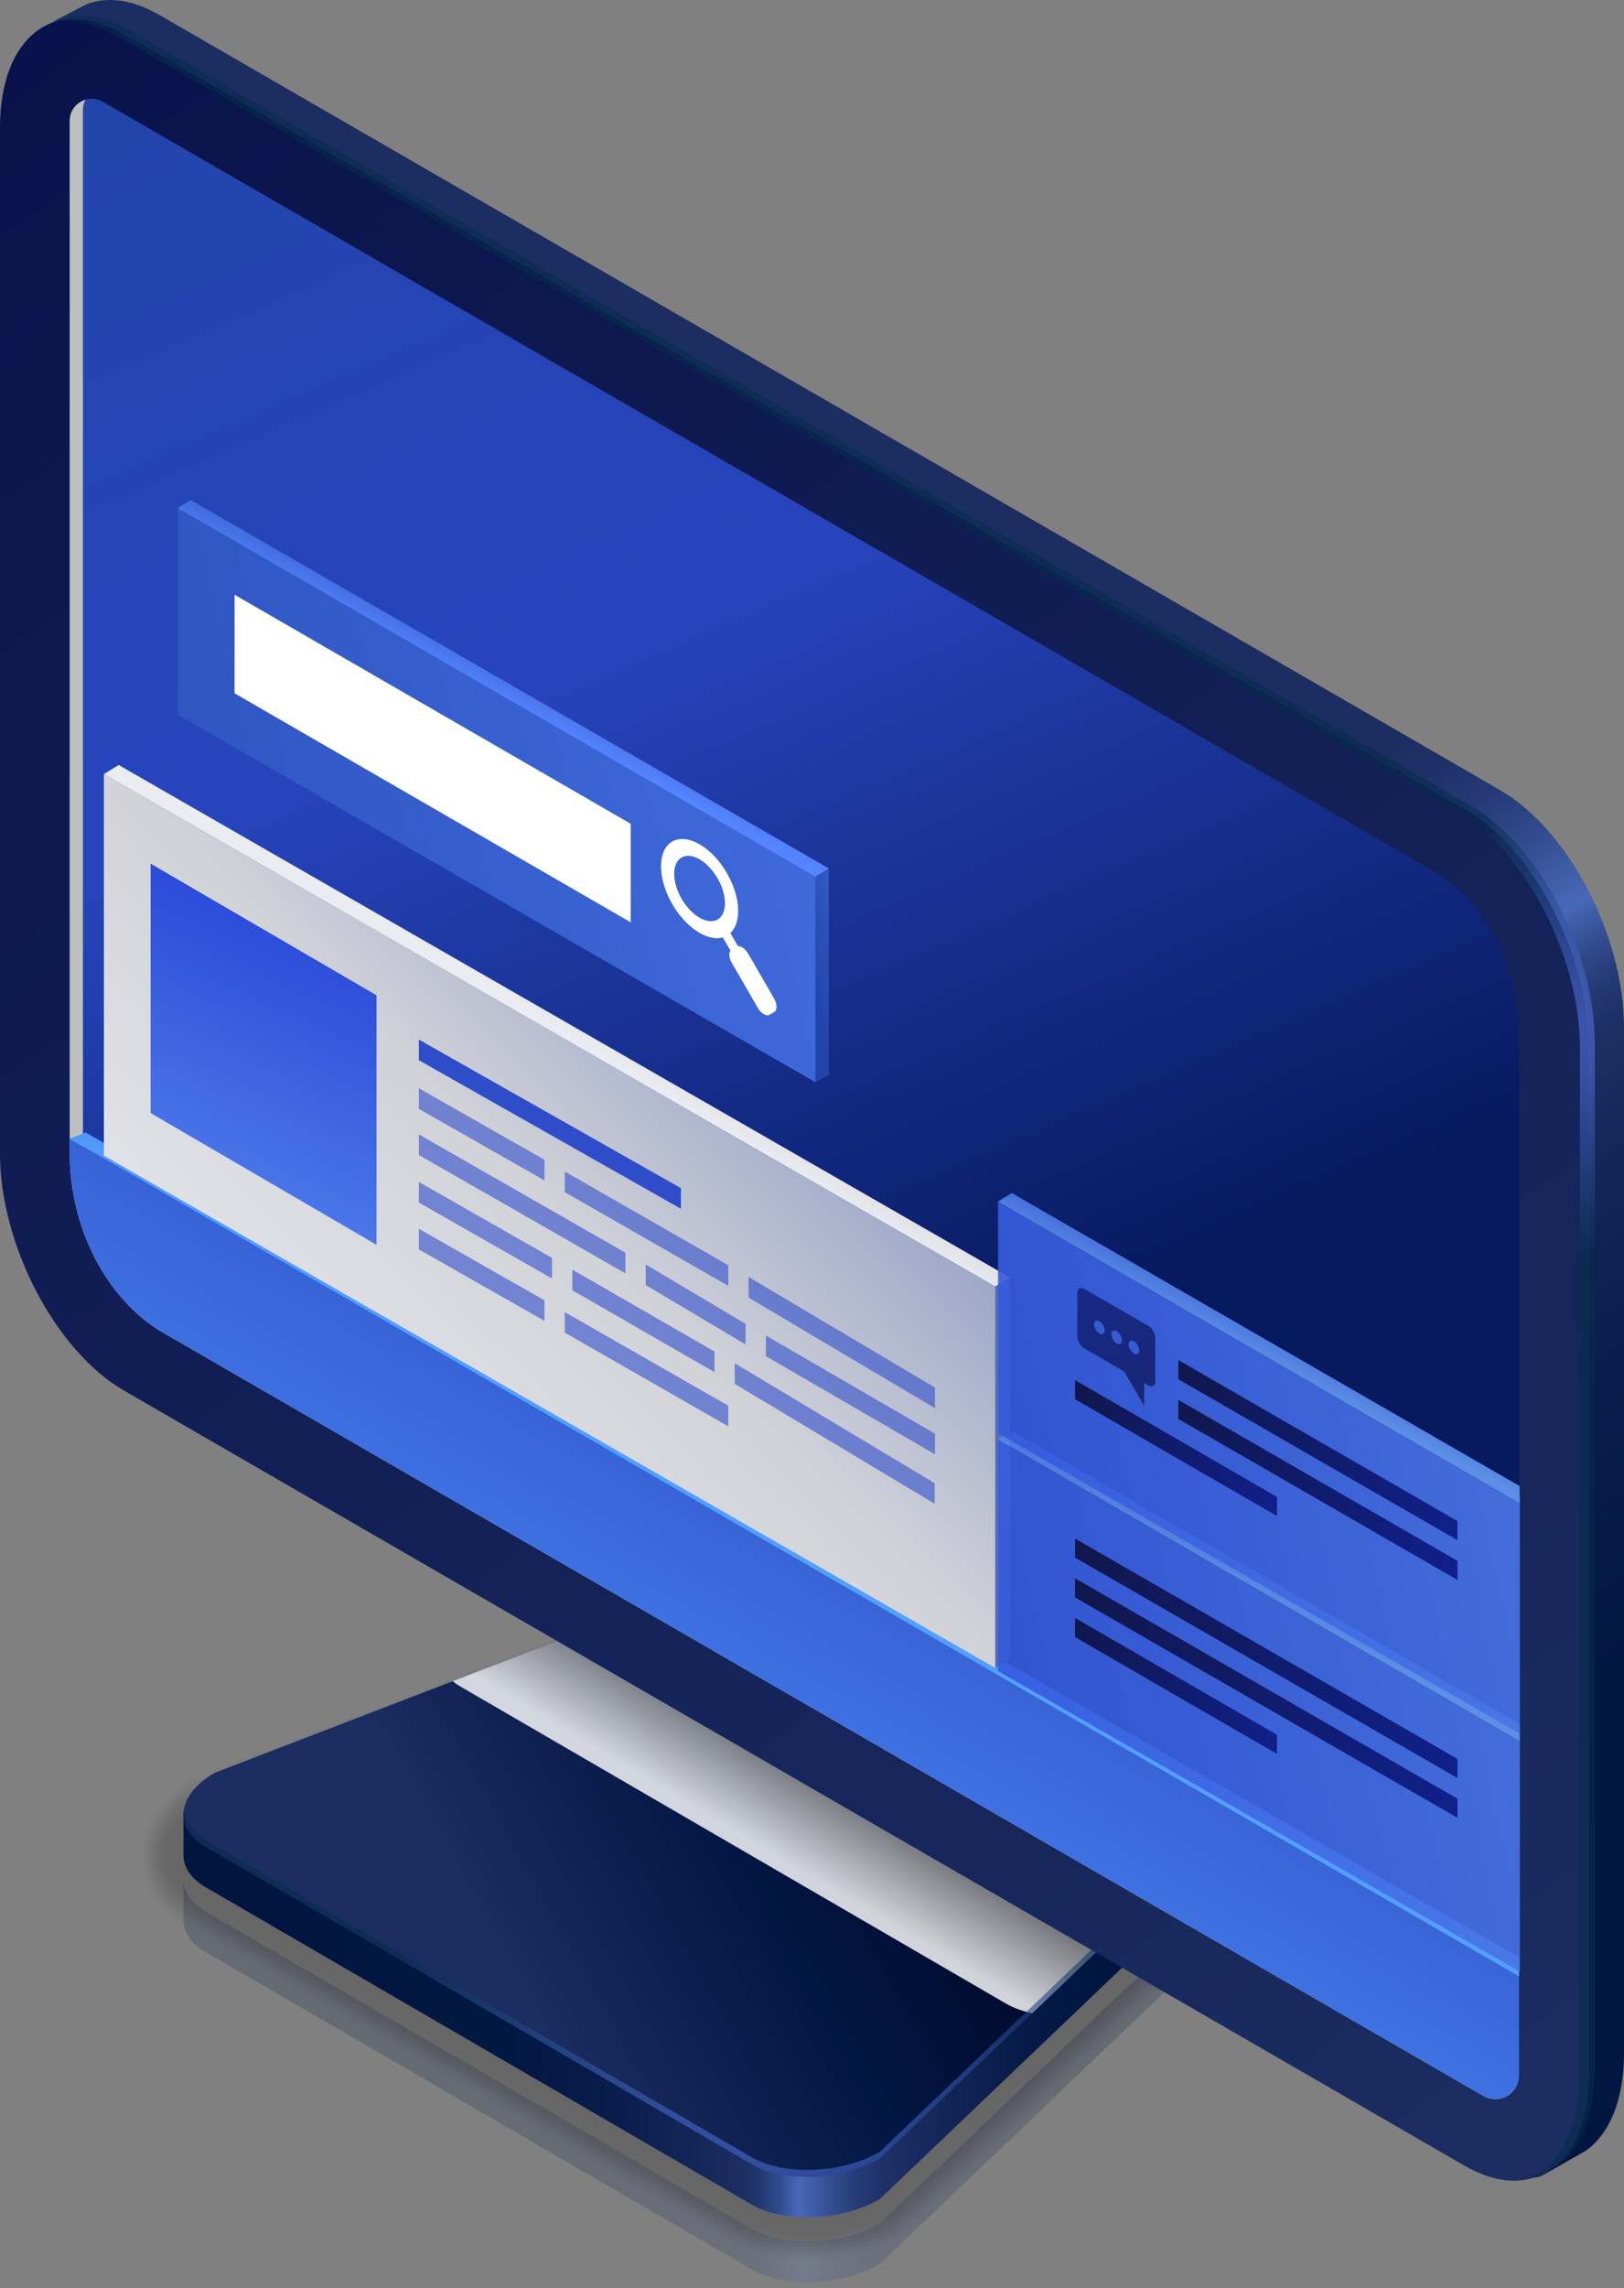 <svg width="174" height="245" viewBox="0 0 174 245" fill="none" xmlns="http://www.w3.org/2000/svg">
<rect x="0" y="0" width="174" height="245" fill="#808080" stroke="none"/>
<g clip-path="url(#clip0_37_14015)">
<path opacity="0.2" d="M129.771 202.901C129.771 204.46 128.64 206.1 126.412 207.392L94.258 238.075C90.195 240.419 84.037 240.677 80.517 238.645L22.03 204.674C20.327 203.694 19.561 202.348 19.668 200.967C19.659 201.029 19.65 201.109 19.65 201.207C19.65 201.252 19.65 205.583 19.65 205.627C19.677 206.893 20.461 208.105 22.03 209.014L80.517 242.985C84.037 245.017 90.195 244.767 94.258 242.415L126.412 211.732C128.666 210.431 129.807 208.755 129.771 207.178C129.771 206.902 129.816 203.988 129.771 202.901Z" fill="url(#paint0_linear_37_14015)"/>
<g opacity="0.2">
<path opacity="0.091" d="M20.791 190.371L72.122 170.622C75.018 168.956 78.654 168.056 82.299 168.091C83.868 168.109 85.365 168.314 86.737 168.662C88.047 168.992 89.571 169.624 90.632 170.239L128.568 192.465C128.604 192.483 129.691 193.124 129.718 193.151C132.721 194.951 134.094 197.767 133.924 200.806C133.755 203.907 131.411 207.365 128.052 209.308L96.487 239.438C93.653 241.078 90.097 241.978 86.505 241.978C83.377 241.978 80.526 241.301 78.28 240.009L19.793 206.037C16.843 204.335 15.168 201.662 15.185 198.694C15.212 195.45 17.244 192.42 20.791 190.371Z" fill="black"/>
<path opacity="0.182" d="M21.014 190.754L72.345 171.006C75.223 169.339 78.877 168.475 82.477 168.546C84.046 168.582 85.516 168.831 86.88 169.188C88.056 169.499 89.767 170.257 90.73 170.801L128.461 192.91C128.533 192.955 129.549 193.552 129.602 193.597C132.543 195.423 133.514 198.222 133.185 201.198C132.873 203.979 130.288 207.713 127.258 209.459L96.273 239.037C93.501 240.632 90.034 241.506 86.541 241.515C83.493 241.523 80.704 240.864 78.521 239.607L20.033 205.636C17.2 204.005 15.622 201.457 15.649 198.65C15.676 195.593 17.618 192.714 21.014 190.754Z" fill="black"/>
<path opacity="0.273" d="M21.237 191.146L72.568 171.398C75.437 169.74 79.091 168.903 82.656 169.009C84.215 169.063 85.677 169.348 87.013 169.713C88.056 169.999 89.963 170.881 90.819 171.371L128.346 193.356C128.453 193.418 129.388 193.98 129.469 194.051C132.338 195.905 132.926 198.65 132.427 201.608C132.017 204.059 129.139 208.069 126.456 209.629L96.05 238.645C93.35 240.205 89.963 241.051 86.559 241.069C83.591 241.078 80.865 240.445 78.735 239.215L20.247 205.244C17.538 203.676 16.05 201.261 16.095 198.605C16.139 195.744 17.993 193.017 21.237 191.146Z" fill="black"/>
<path opacity="0.364" d="M21.459 191.529L72.79 171.781C75.642 170.132 79.314 169.312 82.834 169.464C84.385 169.535 85.828 169.856 87.147 170.239C88.056 170.498 90.159 171.514 90.899 171.941L128.221 193.811C128.363 193.891 129.228 194.417 129.335 194.515C132.142 196.395 132.989 199.282 131.67 202.027C131.67 204.202 127.998 208.444 125.645 209.807L95.818 238.271C93.189 239.786 89.874 240.615 86.577 240.632C83.689 240.641 81.025 240.035 78.957 238.841L20.47 204.87C17.886 203.373 16.478 201.091 16.54 198.587C16.602 195.887 18.358 193.32 21.459 191.529Z" fill="black"/>
<path opacity="0.455" d="M21.682 191.912L73.013 172.164C75.856 170.524 79.537 169.731 83.012 169.918C84.554 170.007 85.989 170.364 87.281 170.765C88.056 170.997 90.355 172.146 90.988 172.512L128.105 194.256C128.283 194.363 129.076 194.844 129.21 194.96C131.946 196.867 132.57 199.781 130.921 202.428C130.921 204.291 126.857 208.8 124.843 209.967L95.595 237.879C93.029 239.358 89.803 240.16 86.595 240.178C83.787 240.196 81.176 239.607 79.171 238.449L20.684 204.478C18.215 203.052 16.905 200.895 16.977 198.551C17.066 196.038 18.732 193.614 21.682 191.912Z" fill="black"/>
<path opacity="0.545" d="M21.905 192.305L73.236 172.556C76.07 170.926 79.751 170.159 83.19 170.382C84.732 170.489 86.14 170.881 87.423 171.291C88.065 171.496 90.551 172.779 91.086 173.082L127.998 194.702C128.212 194.827 128.934 195.272 129.094 195.415C131.768 197.357 132.151 200.281 130.19 202.838C130.19 204.389 125.744 209.165 124.059 210.137L95.391 237.496C92.895 238.939 89.749 239.715 86.639 239.732C83.912 239.75 81.364 239.189 79.421 238.066L20.934 204.095C18.59 202.74 17.369 200.717 17.449 198.525C17.529 196.181 19.107 193.918 21.905 192.305Z" fill="black"/>
<path opacity="0.636" d="M22.128 192.688L73.459 172.939C76.275 171.309 79.973 170.578 83.36 170.836C84.892 170.961 86.283 171.398 87.548 171.817C88.056 171.986 90.739 173.403 91.166 173.652L127.864 195.156C128.114 195.299 128.756 195.709 128.943 195.878C131.545 197.847 131.705 200.797 129.415 203.257C129.415 204.496 124.576 209.54 123.239 210.315L95.159 237.121C92.735 238.52 89.669 239.278 86.657 239.304C84.01 239.331 81.524 238.788 79.635 237.691L21.147 203.72C18.919 202.437 17.788 200.539 17.886 198.498C17.993 196.324 19.481 194.22 22.128 192.688Z" fill="black"/>
<path opacity="0.727" d="M22.36 193.071L73.691 173.323C76.498 171.701 80.205 170.997 83.547 171.291C85.071 171.425 86.443 171.906 87.691 172.342C88.074 172.476 90.944 174.036 91.264 174.223L127.758 195.602C128.043 195.771 128.613 196.137 128.827 196.324C131.367 198.32 131.296 201.287 128.676 203.658C128.676 204.594 123.453 209.896 122.446 210.475L94.945 236.72C92.583 238.084 89.598 238.814 86.684 238.841C84.117 238.868 81.693 238.351 79.866 237.291L21.379 203.319C19.276 202.107 18.233 200.334 18.349 198.454C18.456 196.475 19.855 194.523 22.36 193.071Z" fill="black"/>
<path opacity="0.818" d="M22.582 193.463L73.913 173.715C76.703 172.102 80.428 171.416 83.725 171.754C85.249 171.906 86.594 172.423 87.833 172.868C88.083 172.957 91.148 174.668 91.353 174.793L127.633 196.056C127.953 196.243 128.452 196.573 128.693 196.787C131.162 198.81 130.868 201.804 127.918 204.077C127.918 204.701 122.303 210.261 121.635 210.654L94.713 236.346C92.423 237.665 89.517 238.378 86.701 238.404C84.215 238.431 81.853 237.941 80.08 236.916L21.593 202.945C19.606 201.795 18.661 200.165 18.786 198.436C18.91 196.618 20.221 194.818 22.582 193.463Z" fill="black"/>
<path opacity="0.909" d="M22.805 193.846L74.136 174.098C76.917 172.494 80.642 171.834 83.903 172.2C85.418 172.369 86.746 172.922 87.967 173.385C88.092 173.43 91.336 175.292 91.443 175.355L127.526 196.493C127.882 196.698 128.31 196.992 128.577 197.224C130.984 199.273 130.458 202.286 127.178 204.46C127.178 204.772 121.181 210.6 120.842 210.796L94.499 235.936C92.28 237.219 89.455 237.897 86.728 237.932C84.322 237.968 82.023 237.496 80.303 236.497L21.816 202.526C19.953 201.448 19.089 199.942 19.232 198.373C19.374 196.769 20.595 195.121 22.805 193.846Z" fill="black"/>
<path d="M80.526 236.132L22.038 202.161C18.518 200.129 18.955 196.573 23.028 194.229L74.359 174.481C78.422 172.137 84.581 171.879 88.101 173.911L127.401 196.947C130.921 198.979 130.484 202.535 126.412 204.879L94.258 235.562C90.195 237.914 84.046 238.164 80.526 236.132Z" fill="black"/>
</g>
<path d="M80.526 236.052L22.039 202.081C20.47 201.172 19.686 199.969 19.659 198.694C19.659 198.65 19.659 194.319 19.659 194.274C19.686 192.732 20.827 195.406 23.019 194.14L74.35 174.392C78.414 172.048 84.572 171.79 88.092 173.822L127.401 196.85C128.578 197.527 129.433 194.648 129.736 195.566C129.834 195.869 129.772 199.915 129.781 200.227C129.816 201.804 128.676 203.48 126.421 204.781L94.268 235.464C90.195 237.834 84.046 238.084 80.526 236.052Z" fill="url(#paint1_linear_37_14015)"/>
<path d="M80.526 231.712L22.038 197.75C18.518 195.718 18.955 192.162 23.028 189.818L74.359 170.07C78.422 167.726 84.581 167.468 88.101 169.5L127.41 192.527C130.93 194.559 130.493 198.115 126.421 200.459L94.267 231.142C90.195 233.494 84.046 233.753 80.526 231.712Z" fill="url(#paint2_linear_37_14015)"/>
<path opacity="0.818" d="M127.401 192.527L88.092 169.499C84.572 167.468 78.414 167.717 74.35 170.07L48.497 180.015C48.738 180.211 48.996 180.398 49.299 180.568L107.787 214.539C108.597 215.011 109.551 215.35 110.585 215.573L126.421 200.458C130.485 198.115 130.921 194.568 127.401 192.527Z" fill="url(#paint3_linear_37_14015)"/>
<path opacity="0.6" d="M126.412 199.728L94.258 230.411C90.195 232.754 84.037 233.013 80.517 230.981L22.03 197.01C20.568 196.163 19.802 195.058 19.677 193.891C19.49 195.326 20.265 196.734 22.03 197.749L80.517 231.721C84.037 233.753 90.195 233.503 94.258 231.15L126.412 200.468C128.791 199.095 129.923 197.313 129.745 195.655C129.566 197.081 128.444 198.56 126.412 199.728Z" fill="url(#paint4_radial_37_14015)"/>
<path d="M156.934 231.908L13.296 148.905C5.953 144.672 0 133.292 0 123.507V13.653C0 3.859 5.953 -0.642 13.296 3.6L156.934 86.594C164.277 90.836 170.23 102.208 170.23 112.002V221.856C170.23 231.641 164.277 236.141 156.934 231.908Z" fill="url(#paint5_linear_37_14015)"/>
<path d="M158.645 224.253L17.03 142.444C11.122 138.692 7.468 131.179 7.468 123.506V12.931C7.468 11.113 9.446 9.981 11.015 10.899C11.202 11.006 11.345 11.086 11.434 11.139L153.2 93.055C160.232 97.11 162.762 104.32 162.762 111.993V222.221C162.762 224.173 160.65 225.393 158.957 224.431C158.824 224.36 158.717 224.297 158.645 224.253Z" fill="url(#paint6_linear_37_14015)"/>
<path d="M160.374 223.255C160.24 223.174 160.134 223.121 160.062 223.076L18.447 141.258C12.539 137.507 8.885 129.994 8.885 122.321V11.745C8.885 11.344 8.992 10.988 9.152 10.676C8.217 10.961 7.468 11.808 7.468 12.931V123.506C7.468 131.188 11.122 138.692 17.03 142.444L158.645 224.262C158.717 224.306 158.824 224.36 158.957 224.44C160.258 225.18 161.8 224.627 162.442 223.451C161.791 223.665 161.051 223.638 160.374 223.255Z" fill="#BCC0BE"/>
<path d="M160.704 84.589L17.066 1.595C14.161 -0.08 11.469 -0.392 9.286 0.454C9.01 0.561 5.302 2.531 5.035 2.673C5.026 2.673 5.026 2.682 5.026 2.682C7.29 1.586 10.168 1.791 13.296 3.6L156.934 86.594C164.277 90.836 170.23 102.208 170.23 112.002V221.856C170.23 227.969 167.913 232.015 164.384 233.164C164.669 233.182 165.026 233.066 165.552 232.772C165.721 232.674 169.74 230.402 169.901 230.295C172.423 228.53 174 224.894 174 219.859V109.996C174 100.203 168.047 88.831 160.704 84.589Z" fill="url(#paint7_linear_37_14015)"/>
<path opacity="0.6" d="M157.576 86.274L13.938 3.279C10.926 1.542 8.154 1.292 5.926 2.255C7.824 1.952 10.017 2.415 12.343 3.761L155.981 86.755C163.324 90.997 169.277 102.368 169.277 112.162V222.016C169.277 227.791 167.192 231.703 163.992 233.093C168.092 232.442 170.872 228.227 170.872 221.535V111.681C170.872 101.887 164.919 90.516 157.576 86.274Z" fill="url(#paint8_radial_37_14015)"/>
<path d="M7.468 121.929V123.498C7.468 131.18 11.122 138.683 17.03 142.435L158.645 224.253C158.717 224.297 158.824 224.351 158.957 224.431C160.65 225.394 162.762 224.173 162.762 222.221V211.652L7.468 121.929Z" fill="url(#paint9_linear_37_14015)"/>
<path d="M7.468 121.929L162.762 211.652V209.575L9.179 121.261L7.468 121.929Z" fill="url(#paint10_linear_37_14015)"/>
<path d="M87.343 93.884V115.878L88.796 115.103V92.984L87.343 93.884Z" fill="url(#paint11_linear_37_14015)"/>
<path d="M87.361 93.884V115.878L19.035 76.524V54.405L87.361 93.884Z" fill="url(#paint12_linear_37_14015)"/>
<path d="M19.035 54.405L87.361 93.884L88.796 92.984L20.443 53.55L19.035 54.405Z" fill="url(#paint13_linear_37_14015)"/>
<path d="M82.941 106.922L80.151 102.101C79.857 101.593 79.412 101.29 79.073 101.316L78.253 99.908C79.483 98.759 79.358 96.032 77.879 93.483C76.266 90.694 73.646 89.188 72.033 90.106C70.42 91.023 70.42 94.027 72.033 96.816C73.512 99.365 75.829 100.844 77.442 100.372L78.262 101.78C78.066 102.056 78.111 102.591 78.405 103.099L81.194 107.92C81.542 108.526 82.112 108.847 82.46 108.651L82.941 108.374C83.288 108.169 83.288 107.519 82.941 106.922ZM76.881 98.465C75.82 99.071 74.091 98.073 73.031 96.237C71.971 94.401 71.971 92.423 73.031 91.817C74.091 91.211 75.82 92.209 76.881 94.044C77.941 95.88 77.941 97.859 76.881 98.465Z" fill="white"/>
<path d="M67.577 98.759L25.131 74.234V63.682L67.577 88.207V98.759Z" fill="white"/>
<path d="M11.131 82.887V123.738L106.637 178.598V137.747L11.131 82.887Z" fill="url(#paint14_linear_37_14015)"/>
<path d="M106.628 137.747V178.598L108.196 177.636V136.785L106.628 137.747Z" fill="url(#paint15_linear_37_14015)"/>
<path d="M108.196 136.785L106.628 137.747L11.131 82.887L12.717 81.916L108.196 136.785Z" fill="url(#paint16_linear_37_14015)"/>
<path d="M40.343 133.291L16.139 119.184V92.476L40.343 106.574V133.291Z" fill="url(#paint17_linear_37_14015)"/>
<path d="M44.879 111.315V113.526L72.96 129.433V127.223L44.879 111.315Z" fill="#2F4DC9"/>
<path opacity="0.6" d="M58.336 139.236L44.879 131.572V133.782L58.336 141.437V139.236Z" fill="#2F4DC9"/>
<path opacity="0.6" d="M60.51 140.492V142.693L78.03 152.728V150.518L60.51 140.492Z" fill="#2F4DC9"/>
<path opacity="0.6" d="M76.551 146.926V144.716L61.321 135.947V138.157L76.551 146.926Z" fill="#2F4DC9"/>
<path opacity="0.6" d="M67.007 134.138L44.879 121.466V123.676L67.007 136.348V134.138Z" fill="#2F4DC9"/>
<path opacity="0.6" d="M58.336 124.184L44.879 116.529V118.739L58.336 126.394V124.184Z" fill="#2F4DC9"/>
<path opacity="0.6" d="M60.51 125.44V127.65L78.03 137.685V135.475L60.51 125.44Z" fill="#2F4DC9"/>
<path opacity="0.6" d="M69.181 135.395V137.596L79.884 143.959V141.749L69.181 135.395Z" fill="#2F4DC9"/>
<path opacity="0.6" d="M80.205 138.942L100.176 150.785V148.575L80.205 136.732V138.942Z" fill="#2F4DC9"/>
<path opacity="0.6" d="M82.059 145.215L100.176 155.722V153.512L82.059 143.005V145.215Z" fill="#2F4DC9"/>
<path opacity="0.6" d="M59.147 134.691L44.879 126.563V128.764L59.147 136.901V134.691Z" fill="#2F4DC9"/>
<path opacity="0.6" d="M78.725 148.183L100.14 161.016V158.806L78.725 145.973V148.183Z" fill="#2F4DC9"/>
<g opacity="0.9">
<path d="M162.843 186.459V211.117L106.931 178.928V154.127L162.843 186.459Z" fill="url(#paint18_linear_37_14015)"/>
<path d="M106.931 154.127L162.843 186.458L162.807 184.587L108.401 153.209L106.931 154.127Z" fill="url(#paint19_linear_37_14015)"/>
</g>
<path d="M115.192 164.75V166.791L156.159 190.389V188.339L115.192 164.75Z" fill="url(#paint20_linear_37_14015)"/>
<path d="M136.821 185.754L115.192 173.251V175.301L136.821 187.804V185.754Z" fill="url(#paint21_linear_37_14015)"/>
<path d="M115.192 171.05L156.159 194.648V192.599L115.192 169V171.05Z" fill="url(#paint22_linear_37_14015)"/>
<g opacity="0.9">
<path d="M162.843 160.989V185.647L106.931 153.459V128.657L162.843 160.989Z" fill="url(#paint23_linear_37_14015)"/>
<path d="M106.931 128.657L162.843 160.989L162.807 159.117L108.401 127.74L106.931 128.657Z" fill="url(#paint24_linear_37_14015)"/>
</g>
<path d="M136.821 160.285L115.192 147.782V149.832L136.821 162.335V160.285Z" fill="url(#paint25_linear_37_14015)"/>
<path d="M126.251 145.634V147.684L156.159 164.919V162.869L126.251 145.634Z" fill="url(#paint26_linear_37_14015)"/>
<path d="M126.251 151.935L156.159 169.179V167.129L126.251 149.894V151.935Z" fill="url(#paint27_linear_37_14015)"/>
<path opacity="0.8" d="M123.017 141.962L116.181 138.014C115.762 137.774 115.424 137.97 115.424 138.451V143.076C115.424 143.558 115.762 144.146 116.181 144.386L120.45 146.855L122.589 150.535V148.085L123.017 148.334C123.435 148.575 123.774 148.379 123.774 147.898V143.272C123.774 142.791 123.435 142.203 123.017 141.962ZM118.195 142.827C117.973 142.952 117.616 142.747 117.393 142.363C117.171 141.98 117.171 141.57 117.393 141.437C117.616 141.312 117.973 141.517 118.195 141.9C118.418 142.292 118.418 142.702 118.195 142.827ZM120.049 143.896C119.826 144.021 119.47 143.816 119.247 143.433C119.024 143.05 119.024 142.64 119.247 142.506C119.47 142.381 119.826 142.586 120.049 142.969C120.272 143.361 120.272 143.771 120.049 143.896ZM121.894 144.966C121.671 145.09 121.314 144.885 121.092 144.502C120.869 144.119 120.869 143.709 121.092 143.575C121.314 143.451 121.671 143.656 121.894 144.039C122.116 144.422 122.116 144.841 121.894 144.966Z" fill="url(#paint28_linear_37_14015)"/>
</g>
<defs>
<linearGradient id="paint0_linear_37_14015" x1="24.073" y1="222.657" x2="140.218" y2="222.657" gradientUnits="userSpaceOnUse">
<stop offset="0.056" stop-color="#011541"/>
<stop offset="0.258" stop-color="#031743"/>
<stop offset="0.357" stop-color="#091C4B"/>
<stop offset="0.434" stop-color="#142658"/>
<stop offset="0.47" stop-color="#1B2D61"/>
<stop offset="0.482" stop-color="#1D3065"/>
<stop offset="0.495" stop-color="#243973"/>
<stop offset="0.509" stop-color="#2F4888"/>
<stop offset="0.523" stop-color="#3F5CA7"/>
<stop offset="0.53" stop-color="#4868B8"/>
<stop offset="0.537" stop-color="#4362AE"/>
<stop offset="0.562" stop-color="#324B8D"/>
<stop offset="0.586" stop-color="#253A75"/>
<stop offset="0.608" stop-color="#1E3066"/>
<stop offset="0.626" stop-color="#1B2D61"/>
<stop offset="0.672" stop-color="#112455"/>
<stop offset="0.749" stop-color="#051946"/>
<stop offset="0.813" stop-color="#011541"/>
<stop offset="1" stop-color="#011541"/>
</linearGradient>
<linearGradient id="paint1_linear_37_14015" x1="24.073" y1="204.945" x2="140.219" y2="204.945" gradientUnits="userSpaceOnUse">
<stop offset="0.056" stop-color="#011541"/>
<stop offset="0.258" stop-color="#031743"/>
<stop offset="0.357" stop-color="#091C4B"/>
<stop offset="0.434" stop-color="#142658"/>
<stop offset="0.47" stop-color="#1B2D61"/>
<stop offset="0.482" stop-color="#1D3065"/>
<stop offset="0.495" stop-color="#243973"/>
<stop offset="0.509" stop-color="#2F4888"/>
<stop offset="0.523" stop-color="#3F5CA7"/>
<stop offset="0.53" stop-color="#4868B8"/>
<stop offset="0.537" stop-color="#4362AE"/>
<stop offset="0.562" stop-color="#324B8D"/>
<stop offset="0.586" stop-color="#253A75"/>
<stop offset="0.608" stop-color="#1E3066"/>
<stop offset="0.626" stop-color="#1B2D61"/>
<stop offset="0.672" stop-color="#112455"/>
<stop offset="0.749" stop-color="#051946"/>
<stop offset="0.813" stop-color="#011541"/>
<stop offset="1" stop-color="#011541"/>
</linearGradient>
<linearGradient id="paint2_linear_37_14015" x1="55.153" y1="212.414" x2="107.802" y2="183.289" gradientUnits="userSpaceOnUse">
<stop stop-color="#1B2D61"/>
<stop offset="0.203" stop-color="#0F2252"/>
<stop offset="0.495" stop-color="#011541"/>
<stop offset="1" stop-color="#00031F"/>
</linearGradient>
<linearGradient id="paint3_linear_37_14015" x1="83.075" y1="198.645" x2="93.41" y2="181.316" gradientUnits="userSpaceOnUse">
<stop stop-color="white"/>
<stop offset="1"/>
</linearGradient>
<radialGradient id="paint4_radial_37_14015" cx="0" cy="0" r="1" gradientUnits="userSpaceOnUse" gradientTransform="translate(83.418 222.194) scale(41.322 41.322)">
<stop stop-color="#617FFC"/>
<stop offset="1" stop-color="#052C4D"/>
</radialGradient>
<linearGradient id="paint5_linear_37_14015" x1="168.308" y1="232.869" x2="-9.43" y2="-13.076" gradientUnits="userSpaceOnUse">
<stop stop-color="#1B2D61"/>
<stop offset="1" stop-color="#08104A"/>
</linearGradient>
<linearGradient id="paint6_linear_37_14015" x1="33.289" y1="-1.233" x2="105.384" y2="163.736" gradientUnits="userSpaceOnUse">
<stop offset="0.01" stop-color="#2245AB"/>
<stop offset="0.429" stop-color="#2744BD"/>
<stop offset="0.904" stop-color="#071A5F"/>
</linearGradient>
<linearGradient id="paint7_linear_37_14015" x1="206.073" y1="238.211" x2="66.174" y2="14.671" gradientUnits="userSpaceOnUse">
<stop offset="0.056" stop-color="#011541"/>
<stop offset="0.258" stop-color="#031743"/>
<stop offset="0.357" stop-color="#091C4B"/>
<stop offset="0.434" stop-color="#142658"/>
<stop offset="0.47" stop-color="#1B2D61"/>
<stop offset="0.482" stop-color="#1D3065"/>
<stop offset="0.495" stop-color="#243973"/>
<stop offset="0.509" stop-color="#2F4888"/>
<stop offset="0.523" stop-color="#3F5CA7"/>
<stop offset="0.53" stop-color="#4868B8"/>
<stop offset="0.537" stop-color="#4362AE"/>
<stop offset="0.562" stop-color="#324B8D"/>
<stop offset="0.586" stop-color="#253A75"/>
<stop offset="0.608" stop-color="#1E3066"/>
<stop offset="0.626" stop-color="#1B2D61"/>
</linearGradient>
<radialGradient id="paint8_radial_37_14015" cx="0" cy="0" r="1" gradientUnits="userSpaceOnUse" gradientTransform="translate(166.384 110.911) scale(23.813)">
<stop stop-color="#617FFC"/>
<stop offset="1" stop-color="#052C4D"/>
</radialGradient>
<linearGradient id="paint9_linear_37_14015" x1="100.243" y1="145.432" x2="59.648" y2="217.839" gradientUnits="userSpaceOnUse">
<stop offset="0.03" stop-color="#2F4DC9"/>
<stop offset="0.481" stop-color="#3E71E1"/>
<stop offset="1" stop-color="#529FFF"/>
</linearGradient>
<linearGradient id="paint10_linear_37_14015" x1="94.695" y1="149.595" x2="85.486" y2="166.123" gradientUnits="userSpaceOnUse">
<stop offset="0.03" stop-color="#2F4DC9"/>
<stop offset="0.481" stop-color="#3E71E1"/>
<stop offset="1" stop-color="#529FFF"/>
</linearGradient>
<linearGradient id="paint11_linear_37_14015" x1="85.906" y1="105.081" x2="100.549" y2="100.696" gradientUnits="userSpaceOnUse">
<stop offset="0.035" stop-color="#2245AB"/>
<stop offset="0.268" stop-color="#2B51BA"/>
<stop offset="0.718" stop-color="#446FE3"/>
<stop offset="1" stop-color="#5584FF"/>
</linearGradient>
<linearGradient id="paint12_linear_37_14015" x1="-45.096" y1="107.177" x2="155.827" y2="62.137" gradientUnits="userSpaceOnUse">
<stop offset="0.035" stop-color="#2245AB"/>
<stop offset="0.268" stop-color="#2B51BA"/>
<stop offset="0.718" stop-color="#446FE3"/>
<stop offset="1" stop-color="#5584FF"/>
</linearGradient>
<linearGradient id="paint13_linear_37_14015" x1="58.308" y1="65.328" x2="53.282" y2="74.906" gradientUnits="userSpaceOnUse">
<stop offset="0.035" stop-color="#2245AB"/>
<stop offset="0.268" stop-color="#2B51BA"/>
<stop offset="0.718" stop-color="#446FE3"/>
<stop offset="1" stop-color="#5584FF"/>
</linearGradient>
<linearGradient id="paint14_linear_37_14015" x1="109.516" y1="80.517" x2="24.019" y2="165.33" gradientUnits="userSpaceOnUse">
<stop offset="0.035" stop-color="#556FB3"/>
<stop offset="0.581" stop-color="#D1D2D8"/>
<stop offset="1" stop-color="#EBECF2"/>
</linearGradient>
<linearGradient id="paint15_linear_37_14015" x1="114.03" y1="159.99" x2="130.016" y2="165.532" gradientUnits="userSpaceOnUse">
<stop offset="0.035" stop-color="#556FB3"/>
<stop offset="0.581" stop-color="#D1D2D8"/>
<stop offset="1" stop-color="#EBECF2"/>
</linearGradient>
<linearGradient id="paint16_linear_37_14015" x1="68.23" y1="95.999" x2="59.611" y2="109.922" gradientUnits="userSpaceOnUse">
<stop offset="0.035" stop-color="#556FB3"/>
<stop offset="0.581" stop-color="#D1D2D8"/>
<stop offset="1" stop-color="#EBECF2"/>
</linearGradient>
<linearGradient id="paint17_linear_37_14015" x1="38.265" y1="89.751" x2="14.423" y2="144.772" gradientUnits="userSpaceOnUse">
<stop offset="0.035" stop-color="#2442D6"/>
<stop offset="0.257" stop-color="#2F51DB"/>
<stop offset="0.685" stop-color="#4D7AE9"/>
<stop offset="1" stop-color="#659BF4"/>
</linearGradient>
<linearGradient id="paint18_linear_37_14015" x1="52.166" y1="201.168" x2="221.247" y2="163.265" gradientUnits="userSpaceOnUse">
<stop offset="0.035" stop-color="#2442D6"/>
<stop offset="0.257" stop-color="#2F51DB"/>
<stop offset="0.685" stop-color="#4D7AE9"/>
<stop offset="1" stop-color="#659BF4"/>
</linearGradient>
<linearGradient id="paint19_linear_37_14015" x1="139.184" y1="162.104" x2="134.674" y2="170.699" gradientUnits="userSpaceOnUse">
<stop offset="0.035" stop-color="#2442D6"/>
<stop offset="0.257" stop-color="#2F51DB"/>
<stop offset="0.685" stop-color="#4D7AE9"/>
<stop offset="1" stop-color="#659BF4"/>
</linearGradient>
<linearGradient id="paint20_linear_37_14015" x1="115.191" y1="177.568" x2="156.155" y2="177.568" gradientUnits="userSpaceOnUse">
<stop stop-color="#10174D"/>
<stop offset="1" stop-color="#10208A"/>
</linearGradient>
<linearGradient id="paint21_linear_37_14015" x1="115.191" y1="180.528" x2="136.822" y2="180.528" gradientUnits="userSpaceOnUse">
<stop stop-color="#10174D"/>
<stop offset="1" stop-color="#10208A"/>
</linearGradient>
<linearGradient id="paint22_linear_37_14015" x1="115.191" y1="181.822" x2="156.155" y2="181.822" gradientUnits="userSpaceOnUse">
<stop stop-color="#10174D"/>
<stop offset="1" stop-color="#10208A"/>
</linearGradient>
<linearGradient id="paint23_linear_37_14015" x1="52.166" y1="175.697" x2="221.247" y2="137.795" gradientUnits="userSpaceOnUse">
<stop offset="0.035" stop-color="#2442D6"/>
<stop offset="0.257" stop-color="#2F51DB"/>
<stop offset="0.685" stop-color="#4D7AE9"/>
<stop offset="1" stop-color="#659BF4"/>
</linearGradient>
<linearGradient id="paint24_linear_37_14015" x1="139.183" y1="136.634" x2="134.674" y2="145.229" gradientUnits="userSpaceOnUse">
<stop offset="0.035" stop-color="#2442D6"/>
<stop offset="0.257" stop-color="#2F51DB"/>
<stop offset="0.685" stop-color="#4D7AE9"/>
<stop offset="1" stop-color="#659BF4"/>
</linearGradient>
<linearGradient id="paint25_linear_37_14015" x1="115.191" y1="155.058" x2="136.822" y2="155.058" gradientUnits="userSpaceOnUse">
<stop stop-color="#10174D"/>
<stop offset="1" stop-color="#10208A"/>
</linearGradient>
<linearGradient id="paint26_linear_37_14015" x1="126.248" y1="155.278" x2="156.155" y2="155.278" gradientUnits="userSpaceOnUse">
<stop stop-color="#10174D"/>
<stop offset="1" stop-color="#10208A"/>
</linearGradient>
<linearGradient id="paint27_linear_37_14015" x1="126.248" y1="159.533" x2="156.155" y2="159.533" gradientUnits="userSpaceOnUse">
<stop stop-color="#10174D"/>
<stop offset="1" stop-color="#10208A"/>
</linearGradient>
<linearGradient id="paint28_linear_37_14015" x1="130.977" y1="162.322" x2="106.642" y2="121.381" gradientUnits="userSpaceOnUse">
<stop stop-color="#10174D"/>
<stop offset="1" stop-color="#10208A"/>
</linearGradient>
<clipPath id="clip0_37_14015">
<rect width="174" height="244.349" fill="white"/>
</clipPath>
</defs>
</svg>
